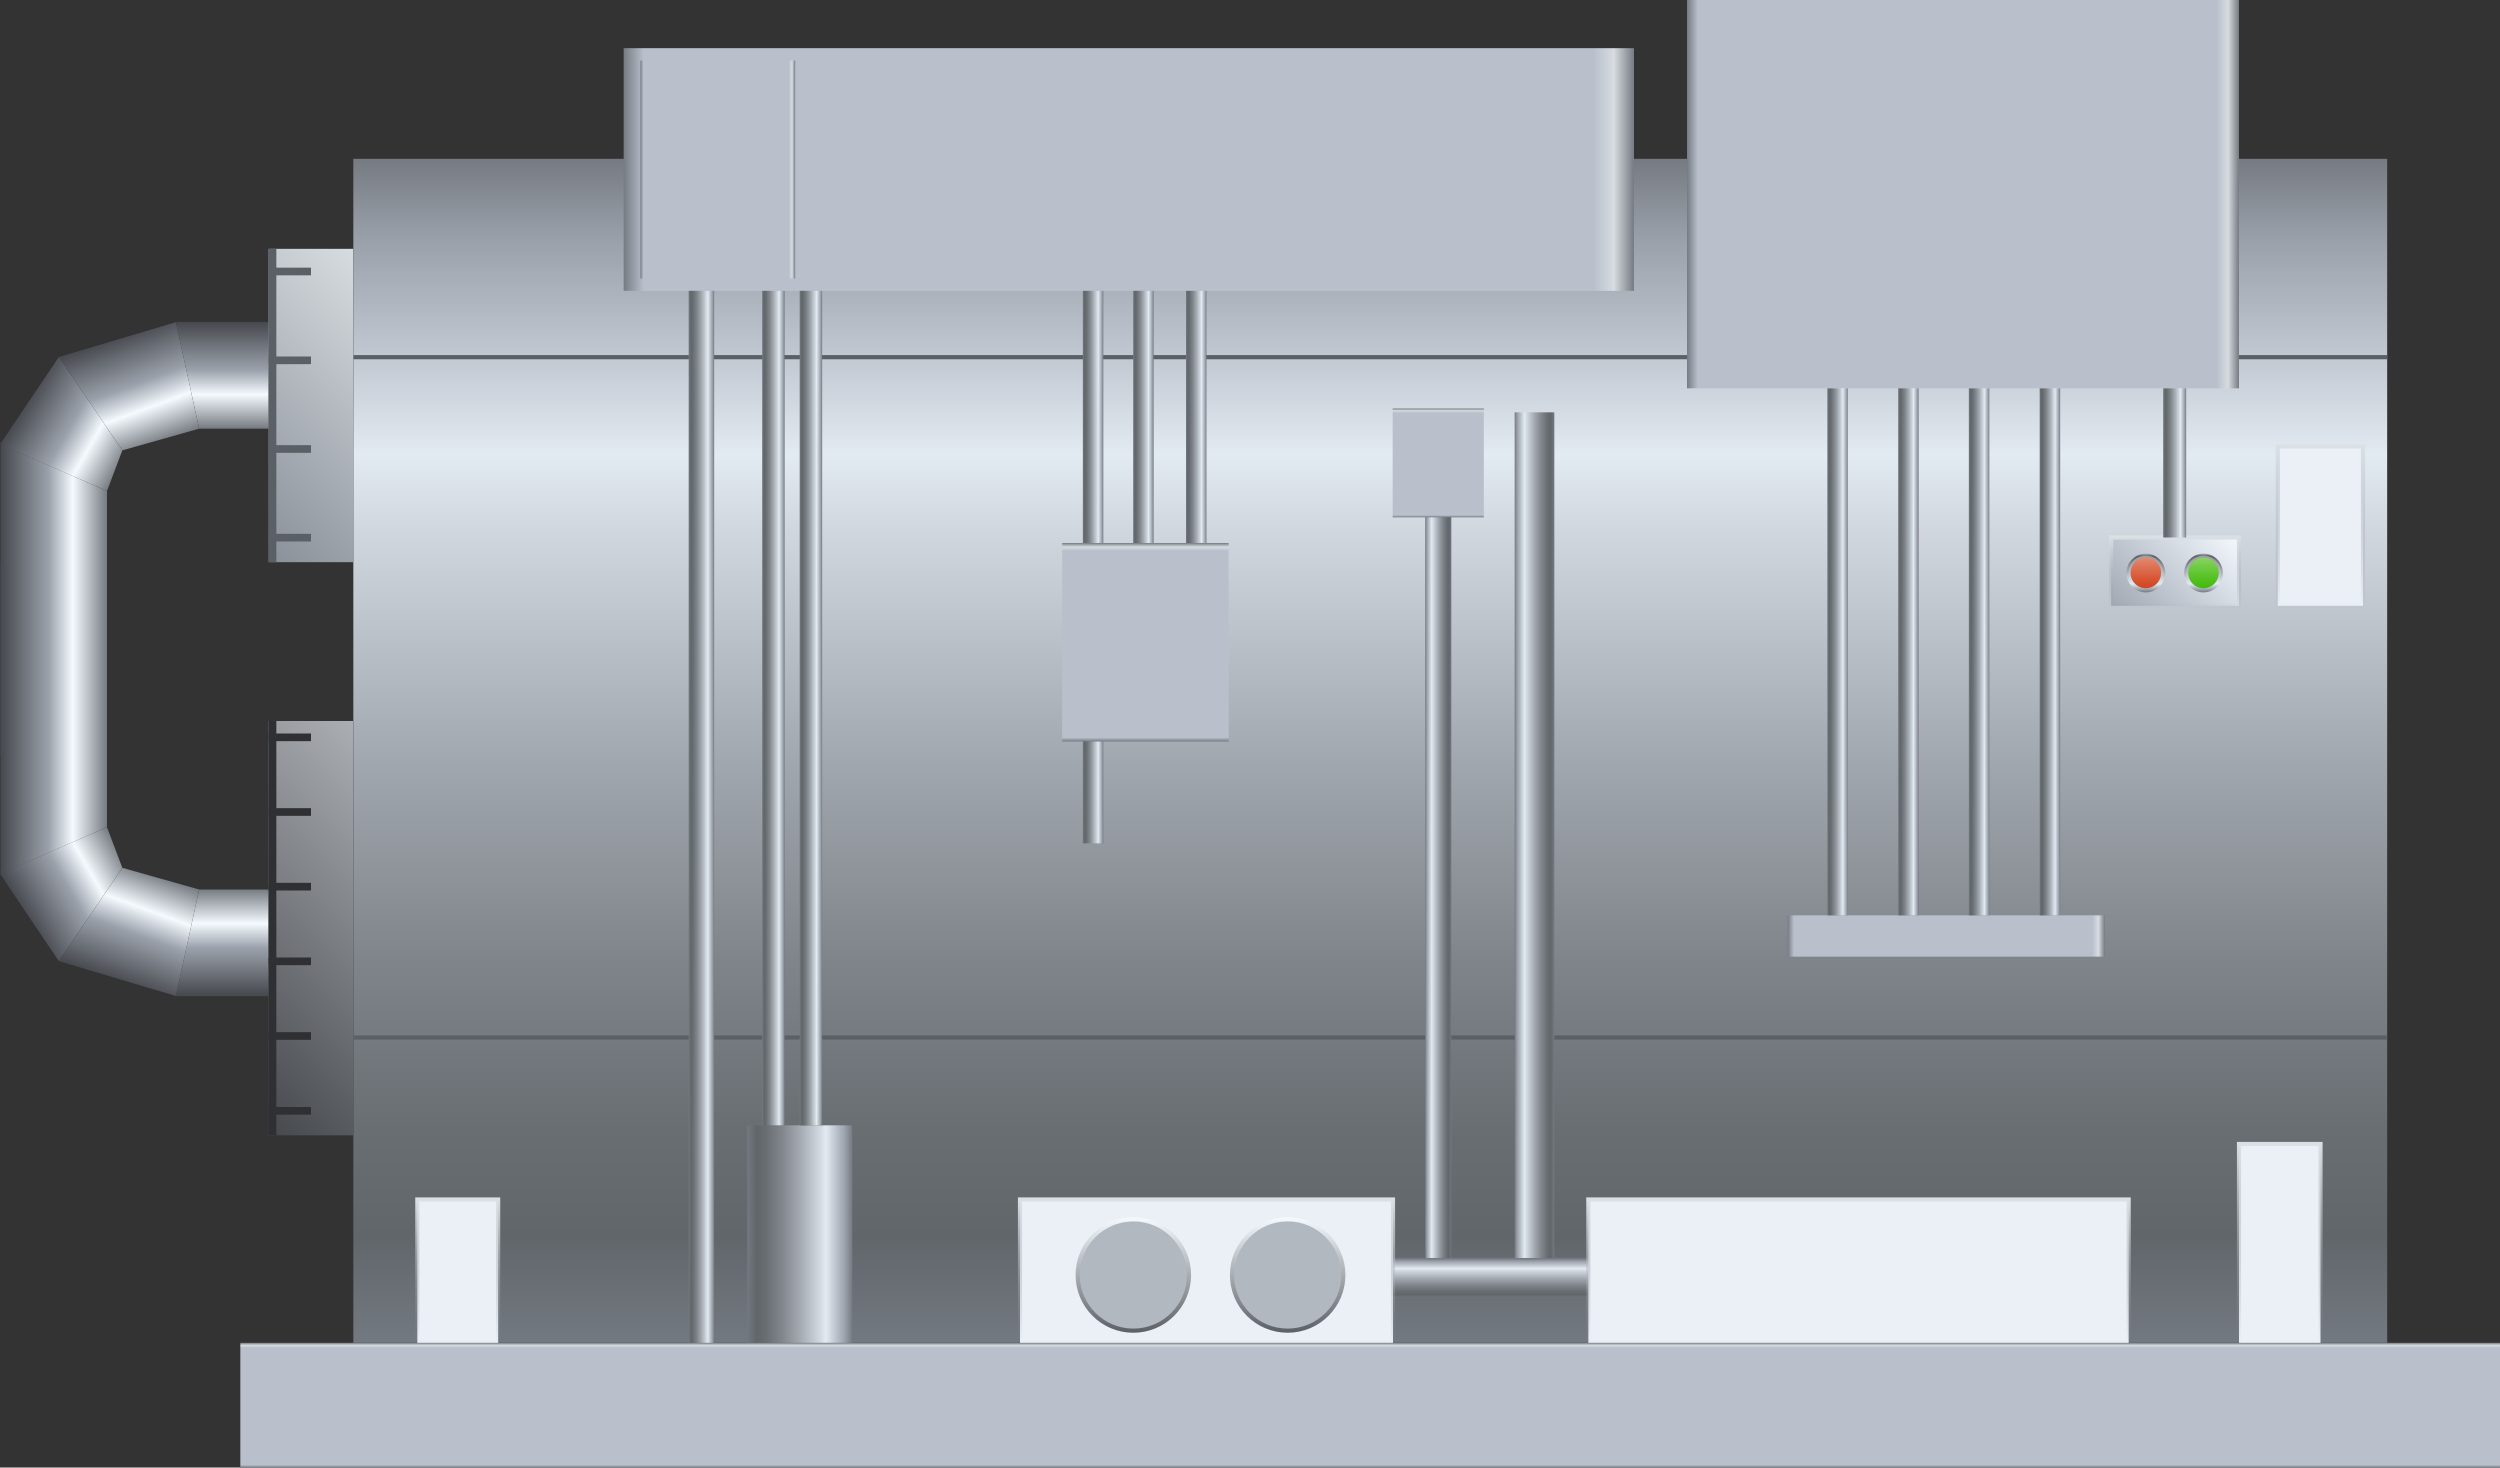 <svg xmlns="http://www.w3.org/2000/svg" xmlns:xlink="http://www.w3.org/1999/xlink" viewBox="0 0 150 88.05"><rect x="0" y="0" width="150" height="88.05" fill="#333333" stroke="none"/><defs><style>.cls-1{fill:url(#未命名的渐变_135);}.cls-2{fill:url(#未命名的渐变_131);}.cls-3{fill:none;stroke:#5b5f66;}.cls-3,.cls-36,.cls-37,.cls-40,.cls-42,.cls-44,.cls-45,.cls-46,.cls-47,.cls-48,.cls-49{stroke-miterlimit:10;stroke-width:0.25px;}.cls-4{fill:url(#未命名的渐变_131-2);}.cls-5{fill:url(#未命名的渐变_131-3);}.cls-6{fill:url(#未命名的渐变_131-4);}.cls-7{fill:url(#未命名的渐变_131-5);}.cls-8{fill:url(#未命名的渐变_135-2);}.cls-9{fill:url(#未命名的渐变_135-3);}.cls-10{fill:url(#未命名的渐变_135-4);}.cls-11{fill:url(#未命名的渐变_135-5);}.cls-12{fill:url(#未命名的渐变_135-6);}.cls-13{fill:url(#未命名的渐变_135-7);}.cls-14{fill:url(#未命名的渐变_135-8);}.cls-15{fill:url(#未命名的渐变_135-9);}.cls-16{fill:url(#未命名的渐变_135-10);}.cls-17{fill:url(#未命名的渐变_135-11);}.cls-18{fill:url(#未命名的渐变_135-12);}.cls-19{fill:url(#未命名的渐变_135-13);}.cls-20{fill:url(#未命名的渐变_135-14);}.cls-21{fill:url(#未命名的渐变_135-15);}.cls-22{fill:url(#未命名的渐变_131-6);}.cls-23{fill:url(#未命名的渐变_131-7);}.cls-24{fill:url(#未命名的渐变_49);}.cls-25{fill:url(#未命名的渐变_460);}.cls-26{fill:url(#未命名的渐变_49-2);}.cls-27{fill:url(#未命名的渐变_49-3);}.cls-28{fill:url(#未命名的渐变_49-4);}.cls-29{fill:url(#未命名的渐变_460-2);}.cls-30{fill:url(#未命名的渐变_49-5);}.cls-31{fill:url(#未命名的渐变_49-6);}.cls-32{fill:url(#未命名的渐变_5);}.cls-33{fill:#5b5f66;}.cls-34{fill:url(#未命名的渐变_32);}.cls-35{fill:#2e3033;}.cls-36{fill:url(#未命名的渐变_110);stroke:url(#未命名的渐变_133);}.cls-37{fill:#d3441e;stroke:url(#未命名的渐变_20);}.cls-37,.cls-40{stroke-linecap:round;}.cls-38{opacity:0.4;}.cls-39{fill:url(#未命名的渐变_328);}.cls-40{fill:#42ba09;stroke:url(#未命名的渐变_20-2);}.cls-41{fill:url(#未命名的渐变_328-2);}.cls-42,.cls-44,.cls-45,.cls-46,.cls-47{fill:#ebf0f7;}.cls-42{stroke:url(#未命名的渐变_133-2);}.cls-43{fill:url(#未命名的渐变_135-16);}.cls-44{stroke:url(#未命名的渐变_133-3);}.cls-45{stroke:url(#未命名的渐变_133-4);}.cls-46{stroke:url(#未命名的渐变_133-5);}.cls-47{stroke:url(#未命名的渐变_133-6);}.cls-48,.cls-49{fill:#b1b8bf;}.cls-48{stroke:url(#未命名的渐变_124);}.cls-49{stroke:url(#未命名的渐变_124-2);}</style><linearGradient id="未命名的渐变_135" x1="82.21" y1="80.57" x2="82.21" y2="9.53" gradientUnits="userSpaceOnUse"><stop offset="0" stop-color="#737980"/><stop offset="0.09" stop-color="#61666b"/><stop offset="0.18" stop-color="#696e73"/><stop offset="0.32" stop-color="#7e8489"/><stop offset="0.49" stop-color="#a1a7ae"/><stop offset="0.69" stop-color="#d1d8e0"/><stop offset="0.75" stop-color="#e2eaf2"/><stop offset="0.93" stop-color="#9ba1ab"/><stop offset="1" stop-color="#767b82"/></linearGradient><linearGradient id="未命名的渐变_131" x1="82.21" y1="88.05" x2="82.21" y2="80.57" gradientUnits="userSpaceOnUse"><stop offset="0" stop-color="#767b82"/><stop offset="0.02" stop-color="#b9c0cc"/><stop offset="0.96" stop-color="#b9c0cc"/><stop offset="0.98" stop-color="#d7dce0"/><stop offset="1" stop-color="#767b82"/></linearGradient><linearGradient id="未命名的渐变_131-2" x1="37.42" y1="10.17" x2="98.04" y2="10.17" xlink:href="#未命名的渐变_131"/><linearGradient id="未命名的渐变_131-3" x1="38.42" y1="10.17" x2="47.71" y2="10.17" xlink:href="#未命名的渐变_131"/><linearGradient id="未命名的渐变_131-4" x1="101.22" y1="11.65" x2="134.34" y2="11.65" xlink:href="#未命名的渐变_131"/><linearGradient id="未命名的渐变_131-5" x1="107.26" y1="56.15" x2="126.29" y2="56.15" xlink:href="#未命名的渐变_131"/><linearGradient id="未命名的渐变_135-2" x1="41.32" y1="49.01" x2="42.85" y2="49.01" xlink:href="#未命名的渐变_135"/><linearGradient id="未命名的渐变_135-3" x1="44.83" y1="74.04" x2="51.14" y2="74.04" xlink:href="#未命名的渐变_135"/><linearGradient id="未命名的渐变_135-4" x1="45.73" y1="42.48" x2="47.08" y2="42.48" xlink:href="#未命名的渐变_135"/><linearGradient id="未命名的渐变_135-5" x1="47.98" y1="42.48" x2="49.33" y2="42.48" xlink:href="#未命名的渐变_135"/><linearGradient id="未命名的渐变_135-6" x1="55.25" y1="68.66" x2="57.62" y2="68.66" gradientTransform="matrix(1, 0, 0, 1.21, 33.54, -6.08)" xlink:href="#未命名的渐变_135"/><linearGradient id="未命名的渐变_135-7" x1="55.67" y1="89.36" x2="58.05" y2="89.36" gradientTransform="translate(35.21 -39.25)" xlink:href="#未命名的渐变_135"/><linearGradient id="未命名的渐变_135-8" x1="61.85" y1="89.36" x2="63.42" y2="89.36" gradientTransform="translate(23.66 -39.25)" xlink:href="#未命名的渐变_135"/><linearGradient id="未命名的渐变_135-9" x1="64.97" y1="34.02" x2="66.2" y2="34.02" xlink:href="#未命名的渐变_135"/><linearGradient id="未命名的渐变_135-10" x1="67.99" y1="26.22" x2="69.22" y2="26.22" xlink:href="#未命名的渐变_135"/><linearGradient id="未命名的渐变_135-11" x1="71.16" y1="26.22" x2="72.4" y2="26.22" xlink:href="#未命名的渐变_135"/><linearGradient id="未命名的渐变_135-12" x1="109.64" y1="39.11" x2="110.88" y2="39.11" xlink:href="#未命名的渐变_135"/><linearGradient id="未命名的渐变_135-13" x1="113.89" y1="39.11" x2="115.12" y2="39.11" xlink:href="#未命名的渐变_135"/><linearGradient id="未命名的渐变_135-14" x1="118.13" y1="39.11" x2="119.37" y2="39.11" xlink:href="#未命名的渐变_135"/><linearGradient id="未命名的渐变_135-15" x1="122.38" y1="39.11" x2="123.61" y2="39.11" xlink:href="#未命名的渐变_135"/><linearGradient id="未命名的渐变_131-6" x1="68.73" y1="44.49" x2="68.73" y2="32.58" xlink:href="#未命名的渐变_131"/><linearGradient id="未命名的渐变_131-7" x1="86.3" y1="31.04" x2="86.3" y2="24.51" xlink:href="#未命名的渐变_131"/><linearGradient id="未命名的渐变_49" x1="13.34" y1="25.72" x2="13.34" y2="19.32" gradientUnits="userSpaceOnUse"><stop offset="0" stop-color="#767b82"/><stop offset="0.32" stop-color="#f5faff"/><stop offset="0.55" stop-color="#9ba1ab"/><stop offset="1" stop-color="#45484d"/></linearGradient><linearGradient id="未命名的渐变_460" x1="0.03" y1="36.01" x2="6.42" y2="36.01" gradientUnits="userSpaceOnUse"><stop offset="0" stop-color="#45484d"/><stop offset="0.45" stop-color="#9ba1ab"/><stop offset="0.68" stop-color="#f5faff"/><stop offset="1" stop-color="#767b82"/></linearGradient><linearGradient id="未命名的渐变_49-2" x1="7.6" y1="27.41" x2="1.58" y2="23.93" xlink:href="#未命名的渐变_49"/><linearGradient id="未命名的渐变_49-3" x1="9.33" y1="26.67" x2="6.96" y2="20.17" xlink:href="#未命名的渐变_49"/><linearGradient id="未命名的渐变_49-4" x1="13.34" y1="40.78" x2="13.34" y2="34.38" gradientTransform="matrix(1, 0, 0, -1, 0, 94.14)" xlink:href="#未命名的渐变_49"/><linearGradient id="未命名的渐变_460-2" x1="0.03" y1="51.06" x2="6.42" y2="51.06" gradientTransform="matrix(1, 0, 0, -1, 0, 94.14)" xlink:href="#未命名的渐变_460"/><linearGradient id="未命名的渐变_49-5" x1="7.6" y1="42.47" x2="1.58" y2="38.99" gradientTransform="matrix(1, 0, 0, -1, 0, 94.14)" xlink:href="#未命名的渐变_49"/><linearGradient id="未命名的渐变_49-6" x1="9.33" y1="41.72" x2="6.96" y2="35.22" gradientTransform="matrix(1, 0, 0, -1, 0, 94.14)" xlink:href="#未命名的渐变_49"/><linearGradient id="未命名的渐变_5" x1="24.63" y1="18.36" x2="12.69" y2="30.3" gradientUnits="userSpaceOnUse"><stop offset="0" stop-color="#d7dce0"/><stop offset="1" stop-color="#8a9099"/></linearGradient><linearGradient id="未命名的渐变_32" x1="26.14" y1="48.2" x2="11.17" y2="63.17" gradientUnits="userSpaceOnUse"><stop offset="0" stop-color="#abafb3"/><stop offset="1" stop-color="#45484d"/></linearGradient><linearGradient id="未命名的渐变_110" x1="133.45" y1="31.36" x2="127.56" y2="37.24" gradientUnits="userSpaceOnUse"><stop offset="0" stop-color="#f4f9ff"/><stop offset="1" stop-color="#a1a8b3"/></linearGradient><linearGradient id="未命名的渐变_133" x1="130.51" y1="36.48" x2="130.51" y2="32.13" gradientUnits="userSpaceOnUse"><stop offset="0" stop-color="#8a9099" stop-opacity="0"/><stop offset="1" stop-color="#dce1e6"/></linearGradient><linearGradient id="未命名的渐变_20" x1="128.75" y1="35.54" x2="128.75" y2="33.22" gradientUnits="userSpaceOnUse"><stop offset="0" stop-color="#767b82"/><stop offset="0.07" stop-color="#9ba1ab"/><stop offset="0.22" stop-color="#e2eaf2"/><stop offset="0.94" stop-color="#5d6166"/><stop offset="1" stop-color="#a9b1bb"/></linearGradient><linearGradient id="未命名的渐变_328" x1="128.75" y1="35.41" x2="128.75" y2="33.34" gradientUnits="userSpaceOnUse"><stop offset="0" stop-color="#fff" stop-opacity="0"/><stop offset="0.09" stop-color="#fff" stop-opacity="0.04"/><stop offset="0.24" stop-color="#fff" stop-opacity="0.16"/><stop offset="0.44" stop-color="#fff" stop-opacity="0.36"/><stop offset="0.69" stop-color="#fff" stop-opacity="0.62"/><stop offset="0.97" stop-color="#fff" stop-opacity="0.96"/><stop offset="1" stop-color="#fff"/></linearGradient><linearGradient id="未命名的渐变_20-2" x1="132.21" y1="35.54" x2="132.21" y2="33.22" xlink:href="#未命名的渐变_20"/><linearGradient id="未命名的渐变_328-2" x1="132.21" y1="35.41" x2="132.21" y2="33.34" xlink:href="#未命名的渐变_328"/><linearGradient id="未命名的渐变_133-2" x1="127.61" y1="39.95" x2="117.8" y2="39.95" gradientTransform="translate(16.53 -8.38)" xlink:href="#未命名的渐变_133"/><linearGradient id="未命名的渐变_135-16" x1="129.79" y1="27.78" x2="131.17" y2="27.78" xlink:href="#未命名的渐变_135"/><linearGradient id="未命名的渐变_133-3" x1="72.39" y1="80.7" x2="72.39" y2="71.85" xlink:href="#未命名的渐变_133"/><linearGradient id="未命名的渐变_133-4" x1="111.51" y1="80.7" x2="111.51" y2="71.85" xlink:href="#未命名的渐变_133"/><linearGradient id="未命名的渐变_133-5" x1="136.79" y1="80.7" x2="136.79" y2="68.51" xlink:href="#未命名的渐变_133"/><linearGradient id="未命名的渐变_133-6" x1="27.46" y1="80.7" x2="27.46" y2="71.85" xlink:href="#未命名的渐变_133"/><linearGradient id="未命名的渐变_124" x1="68" y1="79.97" x2="68" y2="73.03" gradientUnits="userSpaceOnUse"><stop offset="0" stop-color="#5c6066"/><stop offset="1" stop-color="#f5faff"/></linearGradient><linearGradient id="未命名的渐变_124-2" x1="77.26" y1="79.97" x2="77.26" y2="73.03" xlink:href="#未命名的渐变_124"/></defs><title>Chiller-heater(冷温水机组)</title><g id="图层_2" data-name="图层 2"><g id="图层_6" data-name="图层 6"><g id="Chiller-heater_冷温水机组_" data-name="Chiller-heater(冷温水机组)"><rect class="cls-1" x="21.2" y="9.53" width="122.03" height="71.04"/><rect class="cls-2" x="14.42" y="80.57" width="135.58" height="7.48"/><line class="cls-3" x1="21.2" y1="21.43" x2="143.23" y2="21.43"/><line class="cls-3" x1="21.2" y1="62.25" x2="143.23" y2="62.25"/><rect class="cls-4" x="37.42" y="2.89" width="60.62" height="14.56"/><rect class="cls-5" x="38.42" y="3.63" width="9.29" height="13.08"/><rect class="cls-6" x="101.22" width="33.12" height="23.3"/><rect class="cls-7" x="107.26" y="54.92" width="19.03" height="2.48"/><rect class="cls-8" x="41.32" y="17.45" width="1.53" height="63.12"/><rect class="cls-9" x="44.83" y="67.52" width="6.31" height="13.05"/><rect class="cls-10" x="45.73" y="17.45" width="1.35" height="50.07"/><rect class="cls-11" x="47.98" y="17.45" width="1.35" height="50.07"/><rect class="cls-12" x="88.83" y="70.22" width="2.38" height="12.88" transform="translate(13.36 166.68) rotate(-90)"/><rect class="cls-13" x="90.88" y="24.73" width="2.38" height="50.74" transform="translate(184.14 100.21) rotate(180)"/><rect class="cls-14" x="85.51" y="24.73" width="1.57" height="50.74" transform="translate(172.59 100.21) rotate(180)"/><rect class="cls-15" x="64.97" y="17.45" width="1.23" height="33.15"/><rect class="cls-16" x="67.99" y="17.45" width="1.23" height="17.54"/><rect class="cls-17" x="71.16" y="17.45" width="1.23" height="17.54"/><rect class="cls-18" x="109.64" y="23.3" width="1.23" height="31.62"/><rect class="cls-19" x="113.89" y="23.3" width="1.23" height="31.62"/><rect class="cls-20" x="118.13" y="23.3" width="1.23" height="31.62"/><rect class="cls-21" x="122.38" y="23.3" width="1.23" height="31.62"/><rect class="cls-22" x="63.73" y="32.58" width="9.99" height="11.91"/><rect class="cls-23" x="83.56" y="24.51" width="5.47" height="6.53"/><polygon class="cls-24" points="16.12 19.32 16.12 25.72 11.95 25.72 10.55 19.32 16.12 19.32"/><polygon class="cls-25" points="6.42 29.46 6.42 45.36 0.03 45.36 0.03 26.66 6.42 29.46"/><polygon class="cls-26" points="6.42 29.46 0 26.66 3.53 21.42 7.34 27.02 6.42 29.46"/><polygon class="cls-27" points="10.55 19.33 11.95 25.72 7.34 27.02 3.53 21.42 10.55 19.33"/><polygon class="cls-28" points="16.12 59.77 16.12 53.37 11.95 53.37 10.55 59.77 16.12 59.77"/><polygon class="cls-29" points="6.42 49.63 6.42 33.73 0.03 33.73 0.03 52.43 6.42 49.63"/><polygon class="cls-30" points="6.42 49.63 0 52.43 3.53 57.67 7.34 52.07 6.42 49.63"/><polygon class="cls-31" points="10.55 59.76 11.95 53.37 7.34 52.07 3.53 57.67 10.55 59.76"/><rect class="cls-32" x="16.12" y="14.93" width="5.07" height="18.8"/><rect class="cls-33" x="16.12" y="14.93" width="0.46" height="18.8"/><rect class="cls-33" x="17.16" y="15.03" width="0.46" height="2.54" transform="translate(1.09 33.68) rotate(-90)"/><rect class="cls-33" x="17.16" y="20.35" width="0.46" height="2.54" transform="translate(-4.23 39.01) rotate(-90)"/><rect class="cls-33" x="17.16" y="25.67" width="0.46" height="2.54" transform="translate(-9.55 44.33) rotate(-90)"/><rect class="cls-33" x="17.16" y="30.99" width="0.46" height="2.54" transform="translate(-14.87 49.65) rotate(-90)"/><rect class="cls-34" x="16.12" y="43.26" width="5.07" height="24.86"/><rect class="cls-35" x="16.12" y="43.26" width="0.46" height="24.86"/><rect class="cls-35" x="17.16" y="51.93" width="0.46" height="2.54" transform="translate(-35.81 70.59) rotate(-90)"/><rect class="cls-35" x="17.16" y="47.45" width="0.46" height="2.54" transform="translate(-31.33 66.11) rotate(-90)"/><rect class="cls-35" x="17.16" y="42.97" width="0.46" height="2.54" transform="translate(-26.85 61.63) rotate(-90)"/><rect class="cls-35" x="17.16" y="56.41" width="0.46" height="2.54" transform="translate(-40.29 75.07) rotate(-90)"/><rect class="cls-35" x="17.16" y="60.9" width="0.46" height="2.54" transform="translate(-44.78 79.55) rotate(-90)"/><rect class="cls-35" x="17.16" y="65.38" width="0.46" height="2.54" transform="translate(-49.26 84.04) rotate(-90)"/><rect class="cls-36" x="126.67" y="32.25" width="7.67" height="4.1"/><circle class="cls-37" cx="128.75" cy="34.38" r="1.04"/><g class="cls-38"><circle class="cls-39" cx="128.75" cy="34.38" r="1.04"/></g><circle class="cls-40" cx="132.21" cy="34.38" r="1.04"/><g class="cls-38"><circle class="cls-41" cx="132.21" cy="34.38" r="1.04"/></g><rect class="cls-42" x="134.45" y="29.02" width="9.56" height="5.11" transform="translate(170.8 -107.66) rotate(90)"/><rect class="cls-43" x="129.79" y="23.3" width="1.38" height="8.95"/><rect class="cls-44" x="61.2" y="71.97" width="22.38" height="8.6"/><rect class="cls-45" x="95.3" y="71.97" width="32.42" height="8.6"/><rect class="cls-46" x="134.34" y="68.64" width="4.89" height="11.93"/><rect class="cls-47" x="25.04" y="71.97" width="4.85" height="8.6"/><circle class="cls-48" cx="68" cy="76.5" r="3.34"/><circle class="cls-49" cx="77.26" cy="76.5" r="3.34"/></g></g></g></svg>